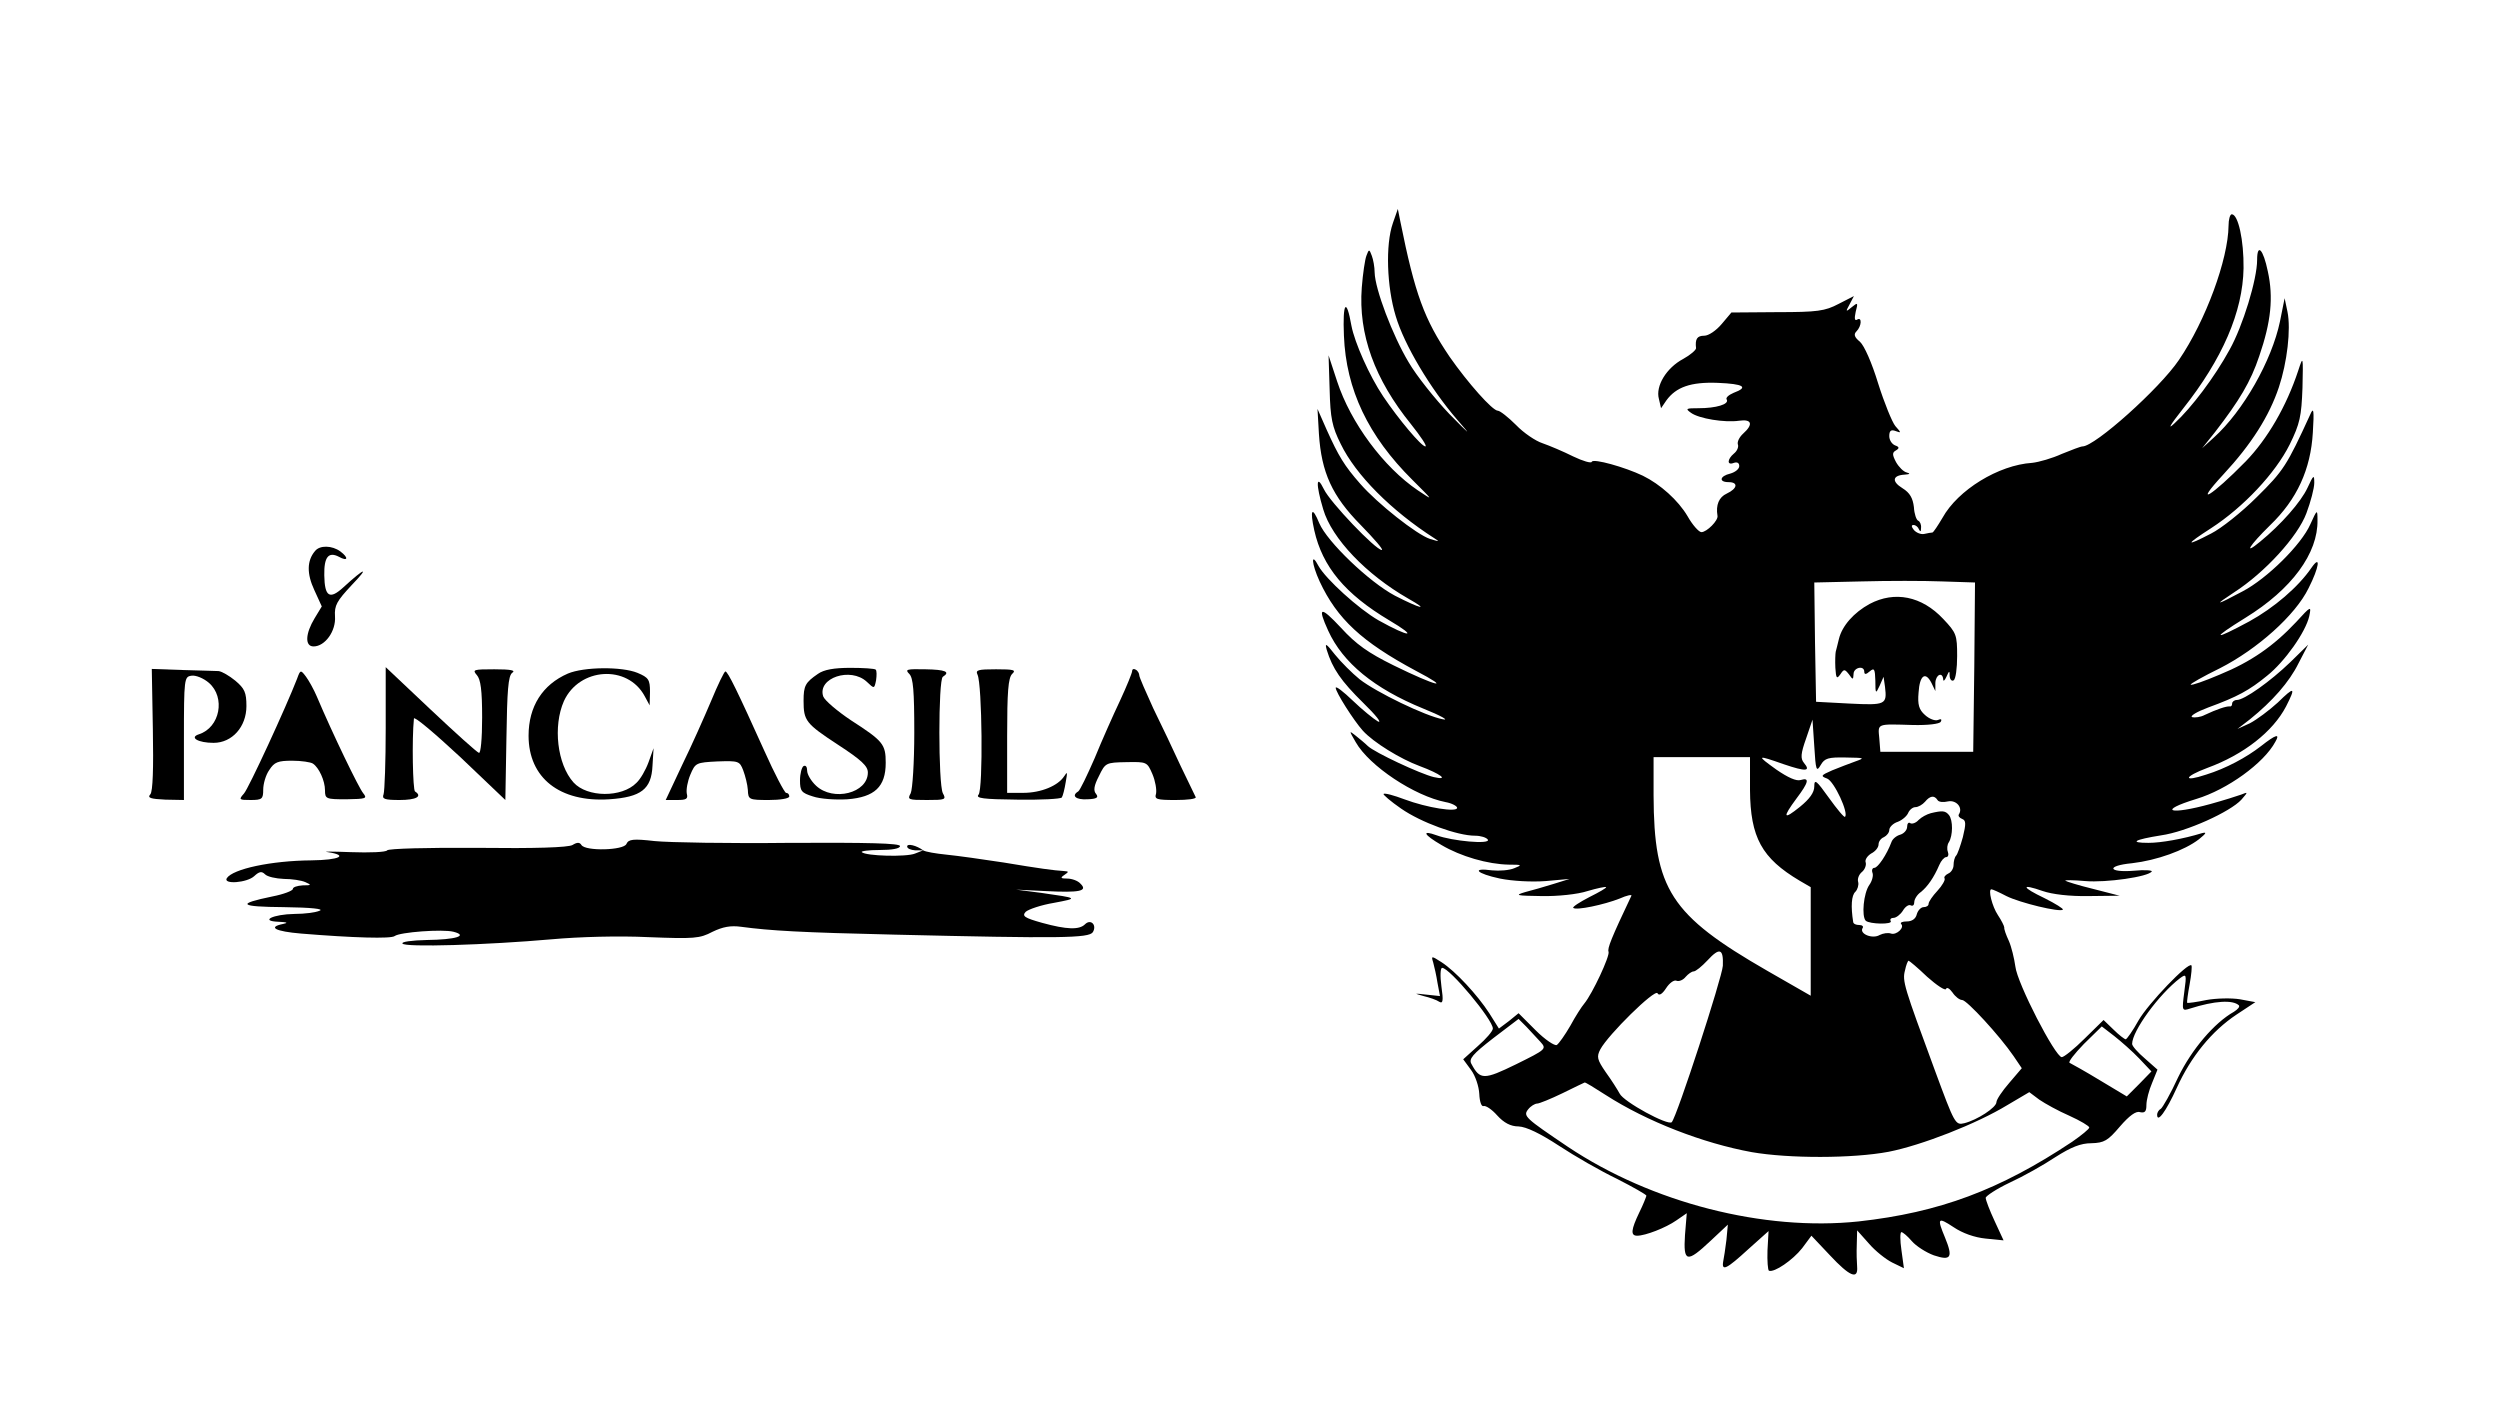 <?xml version="1.0" standalone="no"?>
<!DOCTYPE svg PUBLIC "-//W3C//DTD SVG 20010904//EN"
 "http://www.w3.org/TR/2001/REC-SVG-20010904/DTD/svg10.dtd">
<svg version="1.0" xmlns="http://www.w3.org/2000/svg"
 width="700pt" height="393pt" viewBox="0 0 700 393"
 preserveAspectRatio="xMidYMid meet">
<g transform="translate(0,393) scale(0.1,-0.1)"
fill="#000000" stroke="none">
<path d="M3900 3305 c-21 -60 -17 -178 8 -260 24 -81 97 -203 172 -290 42 -48
38 -45 -22 16 -40 42 -92 107 -114 145 -45 75 -94 205 -95 251 0 15 -4 37 -8
47 -7 19 -8 19 -15 0 -4 -10 -10 -50 -13 -89 -10 -131 36 -257 138 -383 27
-34 46 -62 40 -62 -11 0 -75 76 -118 140 -39 58 -80 151 -89 198 -14 80 -25
66 -21 -28 6 -151 68 -281 192 -404 59 -59 60 -59 15 -29 -96 65 -188 189
-226 305 l-24 73 3 -96 c2 -80 7 -104 31 -152 42 -87 142 -187 262 -264 16
-10 14 -10 -12 -2 -37 12 -147 99 -195 154 -45 51 -61 78 -94 151 l-26 59 4
-70 c7 -108 37 -174 117 -255 38 -39 65 -70 59 -70 -17 0 -145 134 -162 170
-22 45 -23 14 -2 -56 24 -82 121 -183 238 -250 62 -35 35 -29 -37 8 -72 38
-190 151 -212 203 -20 49 -27 39 -14 -20 23 -102 86 -178 210 -252 83 -49 58
-49 -30 0 -56 32 -148 116 -168 152 -22 42 -20 7 3 -43 49 -105 118 -169 269
-250 105 -55 58 -44 -62 15 -71 35 -105 59 -147 105 -58 62 -67 60 -36 -8 41
-90 129 -162 266 -218 50 -20 74 -34 55 -30 -49 9 -187 76 -233 112 -21 17
-52 48 -69 69 -25 32 -29 34 -23 13 16 -52 40 -87 102 -148 36 -35 54 -58 41
-52 -12 7 -44 33 -70 58 -27 26 -48 42 -48 36 0 -12 50 -91 76 -120 30 -33
105 -79 159 -99 59 -22 84 -41 40 -31 -38 9 -166 69 -185 87 -8 8 -24 21 -34
29 -19 15 -19 15 0 -18 38 -67 165 -151 252 -168 17 -3 32 -11 32 -16 0 -13
-84 0 -148 24 -29 11 -55 18 -58 15 -2 -2 20 -21 49 -41 56 -39 158 -76 207
-76 16 0 32 -5 36 -11 8 -14 -100 -4 -143 12 -44 16 -37 2 13 -27 54 -32 130
-54 189 -55 37 0 38 -1 15 -10 -14 -6 -42 -8 -62 -6 -60 8 -44 -9 22 -23 35
-7 88 -10 128 -7 l67 6 -45 -14 c-25 -8 -61 -18 -80 -23 -30 -9 -24 -10 46
-11 45 -1 102 5 129 14 27 8 51 13 52 11 2 -2 -19 -14 -47 -28 -27 -14 -47
-27 -45 -30 8 -8 87 9 130 26 20 9 35 12 33 8 -56 -118 -68 -148 -64 -157 4
-12 -45 -117 -68 -145 -7 -8 -25 -36 -39 -62 -15 -26 -32 -50 -38 -54 -6 -3
-33 15 -59 41 l-48 48 -27 -22 -28 -21 -27 43 c-33 51 -95 118 -134 143 -28
18 -29 18 -23 -1 3 -11 9 -37 12 -57 l7 -37 -38 4 c-36 4 -36 4 -8 -4 17 -4
37 -11 44 -16 10 -6 12 2 6 43 -4 29 -3 52 2 52 21 0 142 -145 142 -170 0 -7
-19 -29 -42 -49 l-41 -37 22 -30 c12 -16 22 -46 23 -67 1 -22 6 -36 12 -34 6
2 23 -9 38 -26 19 -21 38 -31 60 -31 22 -1 61 -20 113 -54 44 -29 117 -71 163
-93 45 -23 82 -44 82 -47 -1 -4 -9 -25 -20 -47 -23 -48 -25 -65 -6 -65 23 0
80 22 110 43 l29 20 -5 -61 c-5 -77 5 -79 72 -16 l48 45 -4 -43 c-3 -24 -7
-51 -9 -60 -5 -29 10 -21 70 34 l57 51 -3 -54 c-1 -30 1 -55 4 -57 15 -6 67
30 93 63 l26 35 52 -55 c55 -59 79 -69 76 -32 -1 12 -2 40 -1 62 l1 40 33 -37
c17 -20 47 -44 65 -53 l33 -16 -7 51 c-4 27 -4 50 0 50 4 0 17 -11 29 -25 12
-14 40 -32 62 -40 48 -16 54 -6 31 50 -23 55 -20 58 24 29 25 -17 59 -29 90
-32 l50 -5 -25 54 c-14 30 -25 59 -25 65 0 5 30 25 68 43 37 17 94 49 127 71
44 28 71 39 101 39 36 1 46 7 80 47 26 30 45 44 56 40 14 -3 18 2 18 20 0 14
7 41 16 62 l15 37 -35 31 c-20 17 -36 35 -36 41 0 36 75 139 134 184 18 13 19
12 12 -39 -7 -53 -6 -53 16 -46 69 22 120 25 137 9 3 -4 -3 -11 -14 -18 -55
-31 -118 -105 -156 -183 -21 -46 -44 -86 -49 -89 -6 -3 -10 -11 -10 -16 0 -25
25 9 55 75 40 88 98 159 167 205 l53 35 -43 8 c-24 4 -66 3 -94 -2 -28 -6 -52
-9 -54 -8 -1 2 2 25 7 52 5 27 7 51 5 53 -9 10 -121 -107 -148 -154 -16 -29
-33 -53 -36 -53 -3 0 -19 12 -34 27 l-28 27 -53 -52 c-29 -29 -58 -52 -64 -52
-18 0 -125 207 -130 254 -3 22 -11 55 -18 71 -8 17 -14 34 -13 38 0 4 -8 20
-18 35 -16 24 -28 72 -18 72 3 0 21 -8 42 -19 38 -19 150 -46 158 -38 3 2 -21
17 -51 32 -65 31 -68 42 -5 20 26 -9 75 -15 129 -14 l86 1 -74 19 c-41 10 -76
21 -78 23 -3 2 23 2 56 -1 58 -5 177 12 186 27 2 3 -20 5 -49 2 -74 -6 -80 14
-6 21 69 8 147 36 187 67 21 17 23 21 8 17 -52 -16 -114 -27 -149 -27 -56 0
-40 9 35 21 71 10 194 66 225 100 19 22 19 22 -1 14 -11 -4 -49 -16 -85 -26
-116 -32 -151 -20 -40 14 86 26 189 100 221 160 14 24 2 21 -40 -12 -41 -32
-99 -63 -154 -80 -66 -22 -63 -6 4 19 101 37 183 101 220 172 28 55 24 57 -23
11 -24 -22 -59 -48 -78 -58 l-35 -16 35 27 c62 50 110 104 136 157 l27 52 -50
-49 c-56 -54 -129 -106 -150 -106 -7 0 -13 -5 -13 -10 0 -6 -3 -9 -7 -8 -9 1
-36 -8 -70 -24 -11 -6 -27 -8 -35 -6 -7 3 13 15 45 27 82 30 115 48 165 89 49
39 108 122 118 167 6 29 5 29 -37 -17 -63 -67 -126 -111 -214 -147 -42 -18
-79 -31 -81 -28 -2 2 35 23 82 46 104 53 211 148 248 224 30 59 35 96 8 57
-37 -54 -105 -112 -174 -150 -102 -55 -108 -50 -11 10 130 80 204 181 202 274
0 31 -1 30 -20 -12 -25 -57 -121 -152 -190 -188 -75 -40 -82 -41 -24 -3 87 56
179 157 203 222 12 32 22 70 22 85 0 24 -2 23 -19 -14 -18 -39 -74 -103 -133
-151 -47 -39 -31 -12 28 46 76 73 114 157 120 260 4 63 2 72 -7 51 -66 -144
-75 -158 -150 -232 -42 -42 -100 -88 -128 -102 -73 -38 -73 -32 0 15 91 59
180 154 220 234 29 59 33 79 36 159 2 90 2 91 -12 48 -33 -100 -86 -191 -147
-254 -96 -98 -149 -130 -63 -37 79 85 129 164 156 245 23 69 34 162 24 211
l-8 38 -13 -65 c-23 -110 -103 -251 -185 -325 l-33 -30 36 45 c68 88 100 141
124 213 33 96 40 164 24 237 -13 63 -30 80 -30 32 0 -54 -40 -185 -77 -251
-42 -77 -107 -163 -154 -206 -21 -20 -14 -7 23 40 111 140 168 272 170 394 1
78 -15 151 -33 151 -5 0 -9 -15 -9 -32 -1 -94 -64 -266 -139 -376 -54 -80
-235 -242 -270 -242 -5 0 -31 -10 -58 -21 -26 -12 -64 -23 -83 -25 -94 -6
-208 -76 -251 -154 -13 -22 -25 -40 -28 -41 -3 0 -14 -2 -23 -4 -9 -2 -22 3
-29 11 -7 9 -8 14 -1 14 6 0 13 -6 15 -12 4 -8 6 -7 6 4 1 9 -3 18 -8 20 -5 2
-11 19 -12 38 -3 25 -11 40 -32 53 -31 19 -28 36 6 38 15 1 17 3 6 6 -9 2 -22
15 -30 29 -11 21 -11 27 0 33 10 6 9 10 -3 14 -9 4 -16 15 -16 26 0 15 5 19
18 14 16 -6 16 -5 -1 14 -9 11 -31 65 -48 119 -18 59 -39 106 -51 117 -16 13
-18 21 -10 29 15 15 16 42 2 33 -7 -4 -8 3 -4 22 7 26 6 27 -11 13 -17 -14
-18 -14 -6 8 l12 23 -43 -22 c-38 -20 -59 -23 -172 -23 l-128 -1 -27 -32 c-16
-19 -37 -33 -49 -33 -20 0 -26 -9 -23 -35 0 -5 -16 -19 -36 -30 -47 -25 -78
-76 -68 -112 l6 -26 15 22 c27 37 68 52 144 49 73 -3 87 -12 44 -28 -14 -6
-23 -14 -19 -19 7 -13 -30 -24 -79 -24 -35 0 -38 -1 -21 -13 22 -16 94 -28
135 -22 35 5 40 -10 11 -36 -11 -10 -17 -23 -15 -30 3 -7 -2 -19 -11 -26 -19
-16 -20 -34 0 -26 9 3 15 0 15 -9 0 -8 -11 -17 -25 -21 -30 -7 -33 -24 -5 -24
28 0 25 -18 -5 -32 -22 -10 -31 -32 -26 -62 3 -13 -30 -46 -45 -46 -7 0 -25
20 -39 45 -26 44 -76 89 -125 113 -50 24 -139 49 -143 39 -1 -5 -25 2 -52 15
-28 14 -66 30 -86 37 -19 6 -53 29 -74 51 -22 22 -45 40 -51 40 -15 0 -84 78
-135 151 -71 105 -97 175 -138 379 l-7 35 -14 -40z m1628 -1243 l-3 -237 -130
0 -130 0 -3 38 c-4 42 -8 40 94 37 42 -1 75 3 78 9 4 7 1 9 -8 5 -8 -3 -24 3
-36 14 -17 15 -21 29 -18 63 3 48 19 60 36 27 l11 -23 0 23 c1 23 20 32 22 10
0 -7 4 -4 9 7 8 18 9 18 9 2 1 -10 6 -15 11 -12 6 3 10 34 10 68 0 59 -2 65
-39 104 -60 64 -136 79 -206 42 -44 -24 -77 -61 -86 -98 -4 -15 -7 -30 -9 -36
-1 -5 -2 -26 -1 -45 2 -30 4 -32 14 -18 10 15 12 15 24 0 11 -16 12 -16 13 1
0 18 30 25 30 6 0 -8 5 -8 15 1 13 11 15 7 16 -26 0 -37 1 -38 12 -14 l11 25
4 -28 c6 -50 2 -52 -99 -47 l-94 5 -3 167 -2 167 132 3 c73 2 175 2 226 0 l92
-3 -2 -237z m-430 -274 c11 19 21 22 70 21 53 -1 55 -1 27 -11 -16 -6 -46 -17
-65 -25 -32 -14 -33 -16 -14 -23 20 -8 61 -97 50 -107 -2 -3 -22 21 -45 53
-35 49 -41 54 -41 32 0 -17 -13 -35 -40 -57 -47 -38 -50 -31 -10 23 34 45 38
60 12 52 -12 -4 -36 7 -68 29 -57 41 -56 42 21 15 62 -21 76 -20 56 4 -10 12
-9 26 6 68 l18 53 5 -75 c4 -67 6 -73 18 -52z m-198 -70 c1 -133 33 -191 139
-254 l31 -18 0 -152 0 -152 -122 70 c-271 156 -317 228 -318 491 l0 107 135 0
135 0 0 -92z m525 -28 c3 -6 17 -7 29 -4 23 5 43 -17 31 -36 -3 -4 1 -10 9
-13 11 -4 11 -14 2 -51 -7 -25 -15 -48 -19 -52 -4 -4 -7 -16 -7 -26 0 -10 -7
-21 -15 -24 -8 -4 -13 -10 -10 -14 2 -4 -7 -20 -20 -34 -14 -15 -25 -31 -25
-37 0 -5 -6 -9 -14 -9 -7 0 -16 -9 -19 -20 -3 -13 -14 -20 -28 -20 -12 0 -19
-3 -16 -7 11 -10 -13 -32 -28 -27 -8 3 -22 1 -32 -4 -20 -12 -57 3 -48 19 4 5
-1 9 -9 9 -9 0 -16 3 -17 8 -7 44 -5 75 6 85 6 6 10 19 8 27 -3 9 2 22 11 29
8 7 12 19 10 26 -3 7 4 18 15 25 12 6 21 17 21 26 0 8 7 17 15 20 8 4 15 13
15 20 0 8 11 19 24 23 13 5 26 17 29 25 4 9 13 16 20 16 8 0 20 7 27 15 14 17
26 19 35 5z m-601 -464 c-2 -33 -128 -421 -143 -438 -10 -11 -135 57 -146 80
-6 11 -23 38 -39 60 -24 35 -26 43 -15 64 22 41 152 169 160 157 4 -8 13 -3
24 14 9 14 22 24 29 21 7 -3 19 2 26 11 7 8 17 15 22 15 6 0 23 14 39 31 34
37 45 33 43 -15z m572 -31 c27 -24 51 -40 53 -34 2 6 10 1 18 -10 8 -12 20
-21 27 -21 13 0 105 -100 144 -157 l23 -34 -35 -41 c-20 -23 -36 -47 -36 -54
0 -15 -54 -50 -90 -59 -25 -6 -27 -2 -82 147 -87 236 -92 251 -84 281 3 15 8
27 10 27 2 0 26 -20 52 -45z m-1083 -182 c18 -20 17 -21 -68 -63 -90 -44 -101
-44 -125 1 -8 14 3 27 61 72 l71 54 22 -22 c11 -12 29 -31 39 -42z m1677 -47
l34 -36 -34 -35 -35 -35 -75 45 c-41 25 -79 46 -85 49 -5 2 13 25 40 53 l50
49 35 -27 c19 -15 51 -43 70 -63z m-1494 -102 c115 -74 272 -135 409 -160 104
-18 282 -18 383 1 92 18 246 78 333 131 l61 36 28 -21 c16 -11 54 -32 84 -45
31 -14 56 -29 56 -33 0 -4 -22 -22 -48 -40 -203 -135 -372 -198 -598 -223
-265 -28 -579 52 -814 209 -120 81 -126 86 -111 105 7 9 19 16 25 16 6 0 38
13 71 29 33 16 61 30 62 30 2 1 28 -15 59 -35z"/>
<path d="M5406 1653 c-11 -3 -26 -11 -34 -19 -7 -8 -18 -12 -23 -9 -5 4 -9 -1
-9 -10 0 -9 -9 -19 -19 -22 -11 -3 -22 -12 -25 -21 -13 -35 -38 -72 -48 -72
-5 0 -8 -6 -5 -14 3 -7 -1 -23 -9 -34 -16 -23 -22 -87 -10 -100 11 -10 77 -11
70 -1 -3 5 1 9 8 9 7 0 19 9 26 20 7 12 17 18 22 15 6 -3 10 1 10 9 0 8 8 21
18 28 19 15 37 41 52 76 5 12 14 22 19 22 6 0 8 7 5 15 -3 8 -2 20 3 27 11 18
12 61 0 76 -10 12 -18 13 -51 5z"/>
<path d="M882 2387 c-23 -27 -23 -64 -2 -109 l21 -46 -20 -33 c-26 -43 -28
-79 -3 -79 32 0 63 43 60 84 -2 31 5 43 47 88 51 53 37 49 -23 -6 -39 -36 -53
-27 -54 33 -1 52 12 67 41 52 25 -14 28 -3 4 15 -23 17 -58 18 -71 1z"/>
<path d="M428 1888 c2 -109 0 -174 -7 -182 -9 -10 0 -13 42 -15 l52 -1 0 172
c0 169 1 173 21 176 12 2 34 -7 49 -20 47 -41 31 -125 -28 -144 -28 -9 -2 -24
41 -24 52 0 92 45 92 103 0 38 -5 49 -31 71 -17 14 -38 26 -47 27 -9 0 -55 2
-102 3 l-85 3 3 -169z"/>
<path d="M1080 1892 c0 -94 -3 -177 -6 -186 -5 -13 2 -16 45 -16 46 0 65 10
43 24 -6 4 -9 145 -3 204 0 8 58 -41 129 -107 l127 -121 3 172 c2 135 5 175
16 184 11 7 -3 10 -50 10 -58 0 -62 -1 -49 -16 11 -12 15 -43 15 -119 0 -60
-4 -101 -9 -99 -6 2 -66 56 -135 121 l-126 119 0 -170z"/>
<path d="M1590 2044 c-71 -31 -110 -92 -110 -174 0 -118 87 -187 226 -178 89
6 118 28 121 94 l3 49 -14 -39 c-8 -22 -23 -48 -34 -58 -41 -42 -138 -41 -176
1 -46 51 -58 158 -27 228 43 94 178 103 226 14 l14 -26 1 38 c0 34 -4 40 -35
53 -44 18 -150 17 -195 -2z"/>
<path d="M2290 2043 c-35 -24 -40 -33 -40 -75 0 -56 6 -64 96 -123 66 -43 84
-60 84 -78 0 -58 -97 -82 -145 -37 -14 13 -25 32 -25 42 0 11 -4 16 -10 13 -5
-3 -10 -21 -10 -40 0 -30 4 -35 36 -45 20 -7 63 -10 97 -8 76 6 107 35 107
102 0 52 -7 61 -97 119 -39 26 -74 56 -78 67 -17 52 77 83 122 41 21 -20 21
-20 26 4 2 14 2 27 -1 30 -3 3 -35 5 -71 5 -46 0 -74 -5 -91 -17z"/>
<path d="M2546 2043 c11 -11 14 -47 14 -164 0 -85 -5 -159 -10 -170 -10 -18
-7 -19 45 -19 52 0 55 1 45 19 -13 26 -13 318 0 326 22 14 7 20 -49 21 -52 1
-58 0 -45 -13z"/>
<path d="M2737 2041 c13 -26 16 -321 3 -336 -9 -10 12 -13 109 -14 66 -1 121
2 124 6 3 4 8 24 11 43 5 28 5 31 -4 17 -17 -27 -65 -47 -115 -47 l-45 0 0
159 c0 123 3 163 14 174 12 11 5 13 -45 13 -51 0 -58 -2 -52 -15z"/>
<path d="M3170 2051 c0 -5 -15 -42 -34 -83 -19 -40 -51 -112 -71 -161 -21 -48
-41 -90 -46 -93 -20 -12 -7 -24 26 -22 26 1 32 5 24 15 -8 9 -6 23 8 50 18 37
19 38 77 39 57 1 58 1 73 -34 8 -19 12 -43 10 -54 -5 -16 1 -18 55 -18 33 0
58 3 56 8 -2 4 -21 43 -42 87 -20 44 -55 117 -77 162 -21 46 -39 87 -39 92 0
5 -4 13 -10 16 -5 3 -10 2 -10 -4z"/>
<path d="M832 2030 c-31 -80 -136 -308 -149 -322 -15 -17 -14 -18 19 -18 32 0
35 3 35 29 0 16 7 41 17 55 14 22 24 26 64 26 26 0 52 -4 58 -8 17 -11 34 -48
34 -75 0 -24 3 -25 60 -25 55 1 59 2 47 17 -12 14 -86 167 -130 271 -8 19 -22
44 -30 55 -15 20 -16 20 -25 -5z"/>
<path d="M1991 1967 c-19 -45 -55 -126 -81 -179 l-46 -98 32 0 c26 0 31 3 27
18 -2 11 2 34 10 53 14 33 16 34 76 37 59 2 62 1 72 -25 6 -16 12 -40 13 -55
1 -27 3 -28 59 -28 31 0 57 4 57 10 0 6 -4 10 -9 10 -4 0 -32 53 -61 118 -74
164 -102 222 -109 222 -3 0 -21 -37 -40 -83z"/>
<path d="M1754 1567 c-7 -18 -115 -21 -126 -3 -5 8 -12 8 -25 0 -12 -7 -105
-10 -266 -8 -137 1 -250 -2 -253 -7 -3 -5 -49 -7 -102 -5 -53 2 -82 2 -64 0
59 -9 33 -22 -46 -23 -113 -1 -220 -24 -237 -50 -11 -18 57 -13 77 6 14 13 21
14 30 5 7 -7 30 -12 53 -13 22 0 49 -4 60 -9 18 -8 17 -9 -7 -9 -16 -1 -28 -5
-28 -10 0 -5 -26 -15 -57 -21 -102 -21 -94 -29 32 -30 77 -1 113 -5 100 -10
-11 -5 -42 -9 -70 -9 -61 -1 -99 -20 -45 -22 24 -1 28 -3 13 -6 -45 -9 -22
-21 50 -27 146 -12 252 -15 262 -7 14 11 135 20 165 12 42 -11 6 -22 -75 -23
-42 -1 -72 -5 -68 -10 6 -11 236 -4 418 12 77 7 188 10 270 6 129 -5 144 -4
180 15 29 14 51 18 80 14 82 -11 167 -16 430 -22 464 -11 544 -10 555 7 12 20
-6 38 -22 22 -16 -16 -51 -15 -120 4 -50 14 -57 19 -46 31 8 7 43 19 79 25 69
13 69 13 -36 28 l-70 9 82 -4 c97 -5 120 0 98 21 -7 8 -24 14 -37 14 -18 0
-20 2 -8 10 13 9 13 10 0 11 -31 2 -68 7 -170 24 -58 9 -130 19 -160 22 -30 3
-59 8 -65 12 -19 14 -45 20 -45 11 0 -6 10 -10 23 -11 l22 0 -23 -9 c-24 -10
-138 -7 -149 4 -3 3 19 6 50 6 35 0 57 4 57 11 0 8 -89 10 -307 9 -170 -2
-341 1 -380 5 -61 7 -73 5 -79 -8z"/>
</g>
</svg>
